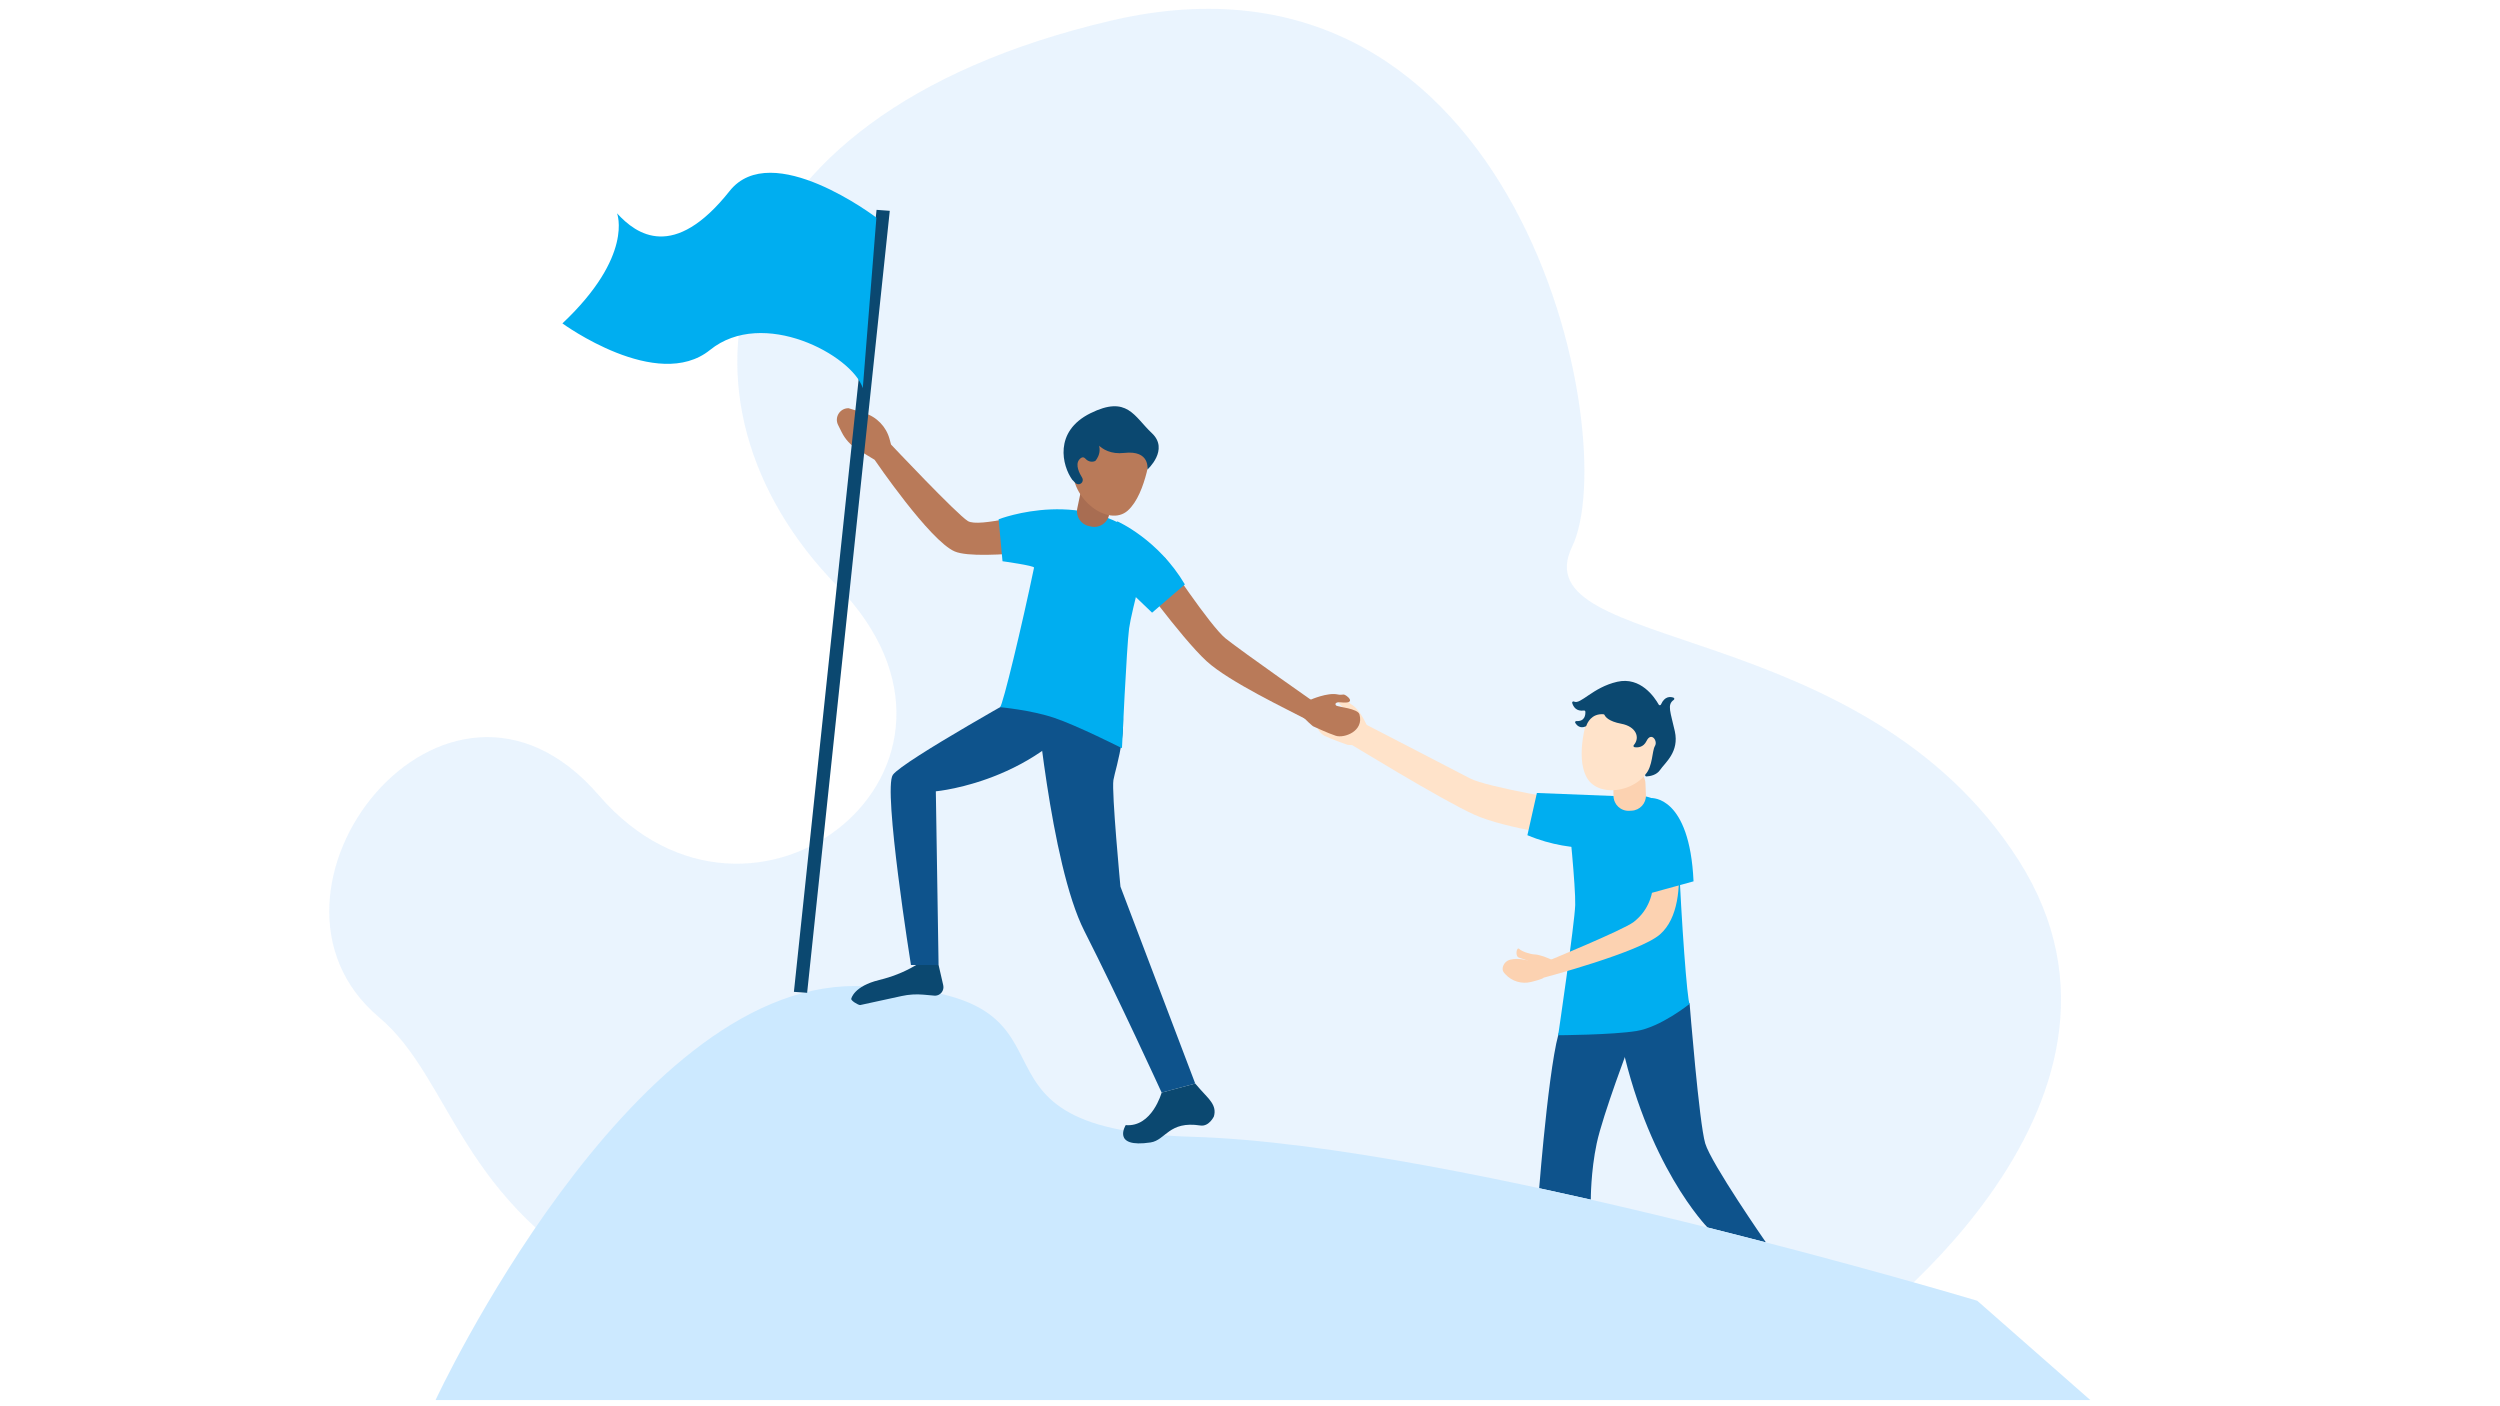 <svg xmlns="http://www.w3.org/2000/svg" xmlns:xlink="http://www.w3.org/1999/xlink" version="1.1" x="0px" y="0px" viewBox="0 0 1920 1080" style="enable-background:new 0 0 1920 1080;" xml:space="preserve">
<style xmlns="http://www.w3.org/2000/svg" type="text/css">
	.st0{opacity:0.1;fill:#2A94F4;}
	.st1{fill:#0E538C;}
	.st2{fill:#FFE3CA;}
	.st3{fill:#00aef0;}
	.st4{fill:#FCD2B1;}
	.st5{fill:#0B4870;}
	.st6{fill:#B97A59;}
	.st7{fill:#A86D52;}
	.st8{fill:#CCE9FF;}
</style>
<g xmlns="http://www.w3.org/2000/svg" id="Background">
	<path class="st0" d="M1411.47,1031.93c6.9-0.8,259.28-182.04,138.9-371.13s-382.68-158.6-342.97-240.98   c39.71-82.38-40.12-477.73-354.4-403.91S506.19,310.17,642.7,449.69s-64.63,298.07-182.69,161.2s-282.43,74.66-168.99,170.3   S307.22,1159.25,1411.47,1031.93z"/>
</g>
<g xmlns="http://www.w3.org/2000/svg" id="Character_1">
	<g>
		<path class="st1" d="M1252.1,800.43c0,0-21.2,55.88-25.83,77.71c-4.63,21.83-4.52,43.19-4.52,43.19l-39.66-8.78    c0,0,9.25-117.55,18.04-125.83c8.78-8.28,51.44-4.81,51.44-4.81L1252.1,800.43z"/>
		<path class="st1" d="M1297.64,770.97c0,0,7.34,91.65,11.97,107.17c4.63,15.52,46.62,76,46.62,76l-44.85-11.46    c0,0-47.46-48.08-67.68-149.39C1229.44,721.78,1278.72,740.36,1297.64,770.97z"/>
		<path class="st2" d="M1207.61,643.07c0,0-50.55-6.35-75.14-17.3c-24.59-10.96-98.73-56.42-98.73-56.42l12.05-14.59    c0,0,69.37,35.79,83.02,42.97c13.65,7.18,80.66,17.88,80.66,17.88L1207.61,643.07z"/>
		<path class="st3" d="M1289.41,660.95c1.79,44.58,6.38,108.4,8.23,110.02c0,0-22.18,17.84-40.83,20.85    c-18.64,3.01-60.13,3.25-60.13,3.25s12.66-85.98,13.08-100.02c0.42-14.04-4.97-65.89-4.97-65.89    C1297.64,574.59,1289.35,659.43,1289.41,660.95z"/>
		<path class="st4" d="M1239.04,602.42l0.12,8.9c0.09,6.54,5.59,11.7,12.13,11.37l1.85-0.09c6.32-0.32,11.21-5.68,10.94-12.01    l-0.38-9.11c-0.3-7.03-6.76-12.16-13.68-10.85l-1.59,0.3C1242.93,591.97,1238.97,596.82,1239.04,602.42z"/>
		<path class="st2" d="M1219.91,549.27c0,0-10.79,30.59-1.28,47.86c9.51,17.27,44.59,10.87,50.58-13.14    C1282.39,531.13,1235.05,533.52,1219.91,549.27z"/>
		<path class="st3" d="M1243.58,649.45c0,0-33.29,7.7-70.54-8.01l7.29-32.43l58.83,2.32    C1239.16,611.32,1241.16,628.73,1243.58,649.45z"/>
		<path class="st4" d="M1282.89,619.58c-1.62,1.65,20.35,73.2-8.05,98.07c-15.66,13.71-89.33,33.22-89.33,33.22    c-0.65,0.87-5.18,2.18-9.75,3.3c-7.08,1.74-14.55-0.5-19.52-5.83c-0.37-0.4-0.71-0.77-1.01-1.1c-0.93-1.03-1.35-2.41-1.17-3.79    l0,0c0.43-3.24,2.88-5.84,6.09-6.47c1.37-0.27,2.77-0.48,3.9-0.52c6.82-0.22,12.21,2.56,18.95,2.32l4.24-0.15    c0,0,59.44-24.38,67.38-30.52c24.09-18.64,12.59-51.07,14.7-64.23L1282.89,619.58z"/>
		<path class="st4" d="M1199.53,741.22c0,0-12.87-7.79-20.99-8.22c-3.68-0.19-9.85-2.32-11.78-4.24c-1.93-1.93-3.47,5.54-0.19,6.7    c3.28,1.16,11.41,2.99,9.56,7.11L1199.53,741.22z"/>
		<path class="st3" d="M1268.29,612.95c0,0,29.35-2.06,32.35,63.92l-37.38,10.3C1263.26,687.17,1235.07,648.28,1268.29,612.95z"/>
		<path class="st2" d="M1034.96,572.03c0,0,6.57,0.75,16.82-0.26c10.25-1.02,4.77-4.92,4.77-4.92l-6.11-8.18    c0,0-5.37-13.19-12.12-17.34c-1.58-0.97-2.18-1.79-3.34-3.16c-1.05-1.24-13.48-2.57-2.46,5.96c2.89,2.24,2.49,4.1,0.78,4.12    s-13.47-10.01-17.66-7.57c-11.6,6.78-4.4,21.47,1.6,24.42C1023.07,567.95,1034.96,572.03,1034.96,572.03z"/>
		<path class="st5" d="M1275.63,541.04c-0.32,0.73-1.33,0.81-1.72,0.12c-3.14-5.6-13.89-21.67-31.88-17.56    c-18.84,4.31-28.2,17.8-33.17,15.2c-0.77-0.41-1.66,0.26-1.41,1.09c0.89,2.97,3.17,6.64,9.04,5.79c0.54-0.08,1.04,0.34,1.07,0.89    c0.13,2.32-0.3,7.58-6.84,7.2c-0.79-0.05-1.32,0.8-0.9,1.47c1.2,1.91,3.74,4.52,8.01,2.63c0.25-0.11,0.44-0.33,0.53-0.59    c0.62-1.84,3.78-9.44,13.13-8.74c0.35,0.03,0.66,0.27,0.81,0.59c0.6,1.34,3.08,4.88,12.83,6.7c11.41,2.13,14.68,10.59,9.62,16.41    c-0.49,0.56-0.2,1.45,0.53,1.58c2.4,0.4,6.8,0.31,9.27-4.77c3.51-7.23,8.88-0.21,6.41,3.93c-2.26,3.77-1.6,15.63-7.27,21.75    c-0.58,0.62-0.07,1.64,0.78,1.59c2.99-0.2,7.83-1.13,10.43-4.95c3.93-5.79,14.88-13.84,11.36-29.75    c-3.24-14.69-6.2-20.4-0.83-24.11c0.65-0.45,0.57-1.44-0.17-1.71C1282.86,534.94,1278.5,534.51,1275.63,541.04z"/>
	</g>
</g>
<g xmlns="http://www.w3.org/2000/svg" id="Character_2_and_Mountain">
	<path class="st6" d="M868.36,436.18c0,0,38.5,53.47,58.35,71.65c17.22,15.78,62.29,37.11,77.26,45.04   c2.29,1.21,3.58,1.89,3.58,1.89l6.28-12.35c0,0-60.47-42.36-72.5-52.03c-12.02-9.66-46.73-62.3-46.73-62.3L868.36,436.18z"/>
	<path class="st6" d="M839.36,419.21c-1.97-1.21-86.93,12.44-106.09,4.32c-19.16-8.12-61.57-70.41-61.57-70.41l-13.12-7.96   c-5.22-3.17-9.44-7.75-12.16-13.22l-2.78-5.58c-2.95-5.93,1.38-12.89,8.01-12.86l12.17,3.72c9.49,2.9,16.82,10.48,19.39,20.07   l1.1,4.1c0,0,50.45,53.54,59.01,58.78c8.55,5.24,50.35-7.13,63.64-8.03L839.36,419.21z"/>
	<path class="st1" d="M718.72,607.73c0,0,88.54-7.84,128.62-83.43l-52.43,3.66c0,0-101.47,56.32-109.19,67.11   s13.89,146.04,13.89,146.04h21.22L718.72,607.73z"/>
	<path class="st1" d="M794.91,527.96c0,0,11.58,135.21,37.81,186.91c26.24,51.7,59.42,124.24,59.42,124.24l25.79-6.95L860.5,680.91   c0,0-6.86-72.54-5.4-81.8c1.46-9.26,15.21-46.27,1.32-74.82L794.91,527.96z"/>
	<path class="st3" d="M766.94,398.81l2.99,32.23c0,0,24.51,3.4,24.21,4.89c-9.06,43.69-24.01,105.9-26.1,107.19   c0,0,23.64,2.14,41.54,8.16c17.9,6.02,52.09,23.32,52.09,23.32s3.59-78.09,5.48-92c1.88-13.92,15.67-64.19,15.67-64.19   C835.62,372.06,766.94,398.81,766.94,398.81z"/>
	<path class="st7" d="M853.39,386.41l-1.57,8.76c-1.16,6.44-7.43,10.63-13.82,9.23l-1.81-0.4c-6.19-1.35-10.13-7.44-8.83-13.64   l4.6-21.99l14.05,5.15C851.27,375.47,854.38,380.9,853.39,386.41z"/>
	<path class="st6" d="M884.23,342.93c0,0-3.38,36.06-18.09,49.19s-44.36-9.03-42.05-33.66   C829.21,304.21,875.17,323.04,884.23,342.93z"/>
	<path class="st3" d="M858.1,400.39c0,0,31.33,13.64,51.88,48.45l-25.18,21.7l-28.39-27.2C856.42,443.34,847.7,418.46,858.1,400.39z   "/>
	<path class="st8" d="M334.51,1075.25c0,0,147.77-318.18,321.78-317.95c201.54,0.26,56.72,109.96,259.28,115.75   c202.56,5.79,602.97,125.93,602.97,125.93l86.81,76.26H334.51z"/>
	<path class="st5" d="M703.66,741.1l-1.49,0.87c-8.4,4.9-17.53,8.37-26.97,10.68c-19.52,4.76-21.4,14.31-21.4,14.31   c-0.73,1.32,5.35,5.04,6.85,4.92l31.89-6.94c5.46-1.19,11.06-1.54,16.62-1.04l8.98,0.8l0,0c4.17-0.08,7.21-3.97,6.27-8.04   l-3.58-15.56H703.66z"/>
	<path class="st5" d="M892.14,839.1c0,0-7.33,26.72-27.59,24.99c0,0-11.17,17.85,19.1,13.31c11.58-1.74,14.02-16.78,38.2-13.02   c6.68,1.04,10.42-6.94,10.42-6.94c2.52-8.65-4.17-13.66-10.11-20.44l-4.23-4.84L892.14,839.1z"/>
	<polygon class="st5" points="619.88,762.48 609.72,761.73 673.2,161.16 683.35,161.91  "/>
	<path class="st3" d="M673.08,167.14c0,0-80.4-61.23-112.75-20.42c-42.7,53.86-71.56,33.49-86.45,17.09c0,0,13.08,32.68-41.94,84.56   c0,0,72.76,53.19,113.36,20.39c40.59-32.8,109,3.92,117.32,29.32L673.08,167.14z"/>
	<path class="st6" d="M1008.39,557.75c0,0-5.24-4.03-11.9-11.9c-6.65-7.86,0-6.86,0-6.86l10.08-1.63c0,0,13.03-5.74,20.77-4.02   c1.81,0.4,2.81,0.23,4.6,0.05c1.61-0.16,11.47,7.53-2.38,5.99c-3.63-0.4-4.64,1.21-3.43,2.42c1.21,1.21,16.64,2.19,17.95,6.86   c3.61,12.94-11.79,18.48-18.15,16.42C1019.76,563.09,1008.39,557.75,1008.39,557.75z"/>
	<path class="st5" d="M837.43,332.62c0,0,5.71,17.54,25.97,15.23c20.26-2.32,17.78,12.8,17.78,12.8s17.05-15.28,3.43-28.02   c-13.63-12.75-18.8-29.33-47.18-15.25c-28.38,14.08-21.61,40.52-13.91,51.12l2.42,2.43c1.51,1.51,4.03,1.22,5.14-0.6l0.01-0.02   c0.66-1.08,0.64-2.43-0.04-3.5c-1.98-3.13-5.51-9.9-2.16-13.86c2.05-2.42,3.64-1.91,4.77-0.65c1.85,2.08,4.73,2.89,7.3,1.81   l0.2-0.08C841.16,354.02,850.76,344.21,837.43,332.62z"/>
</g>
</svg>